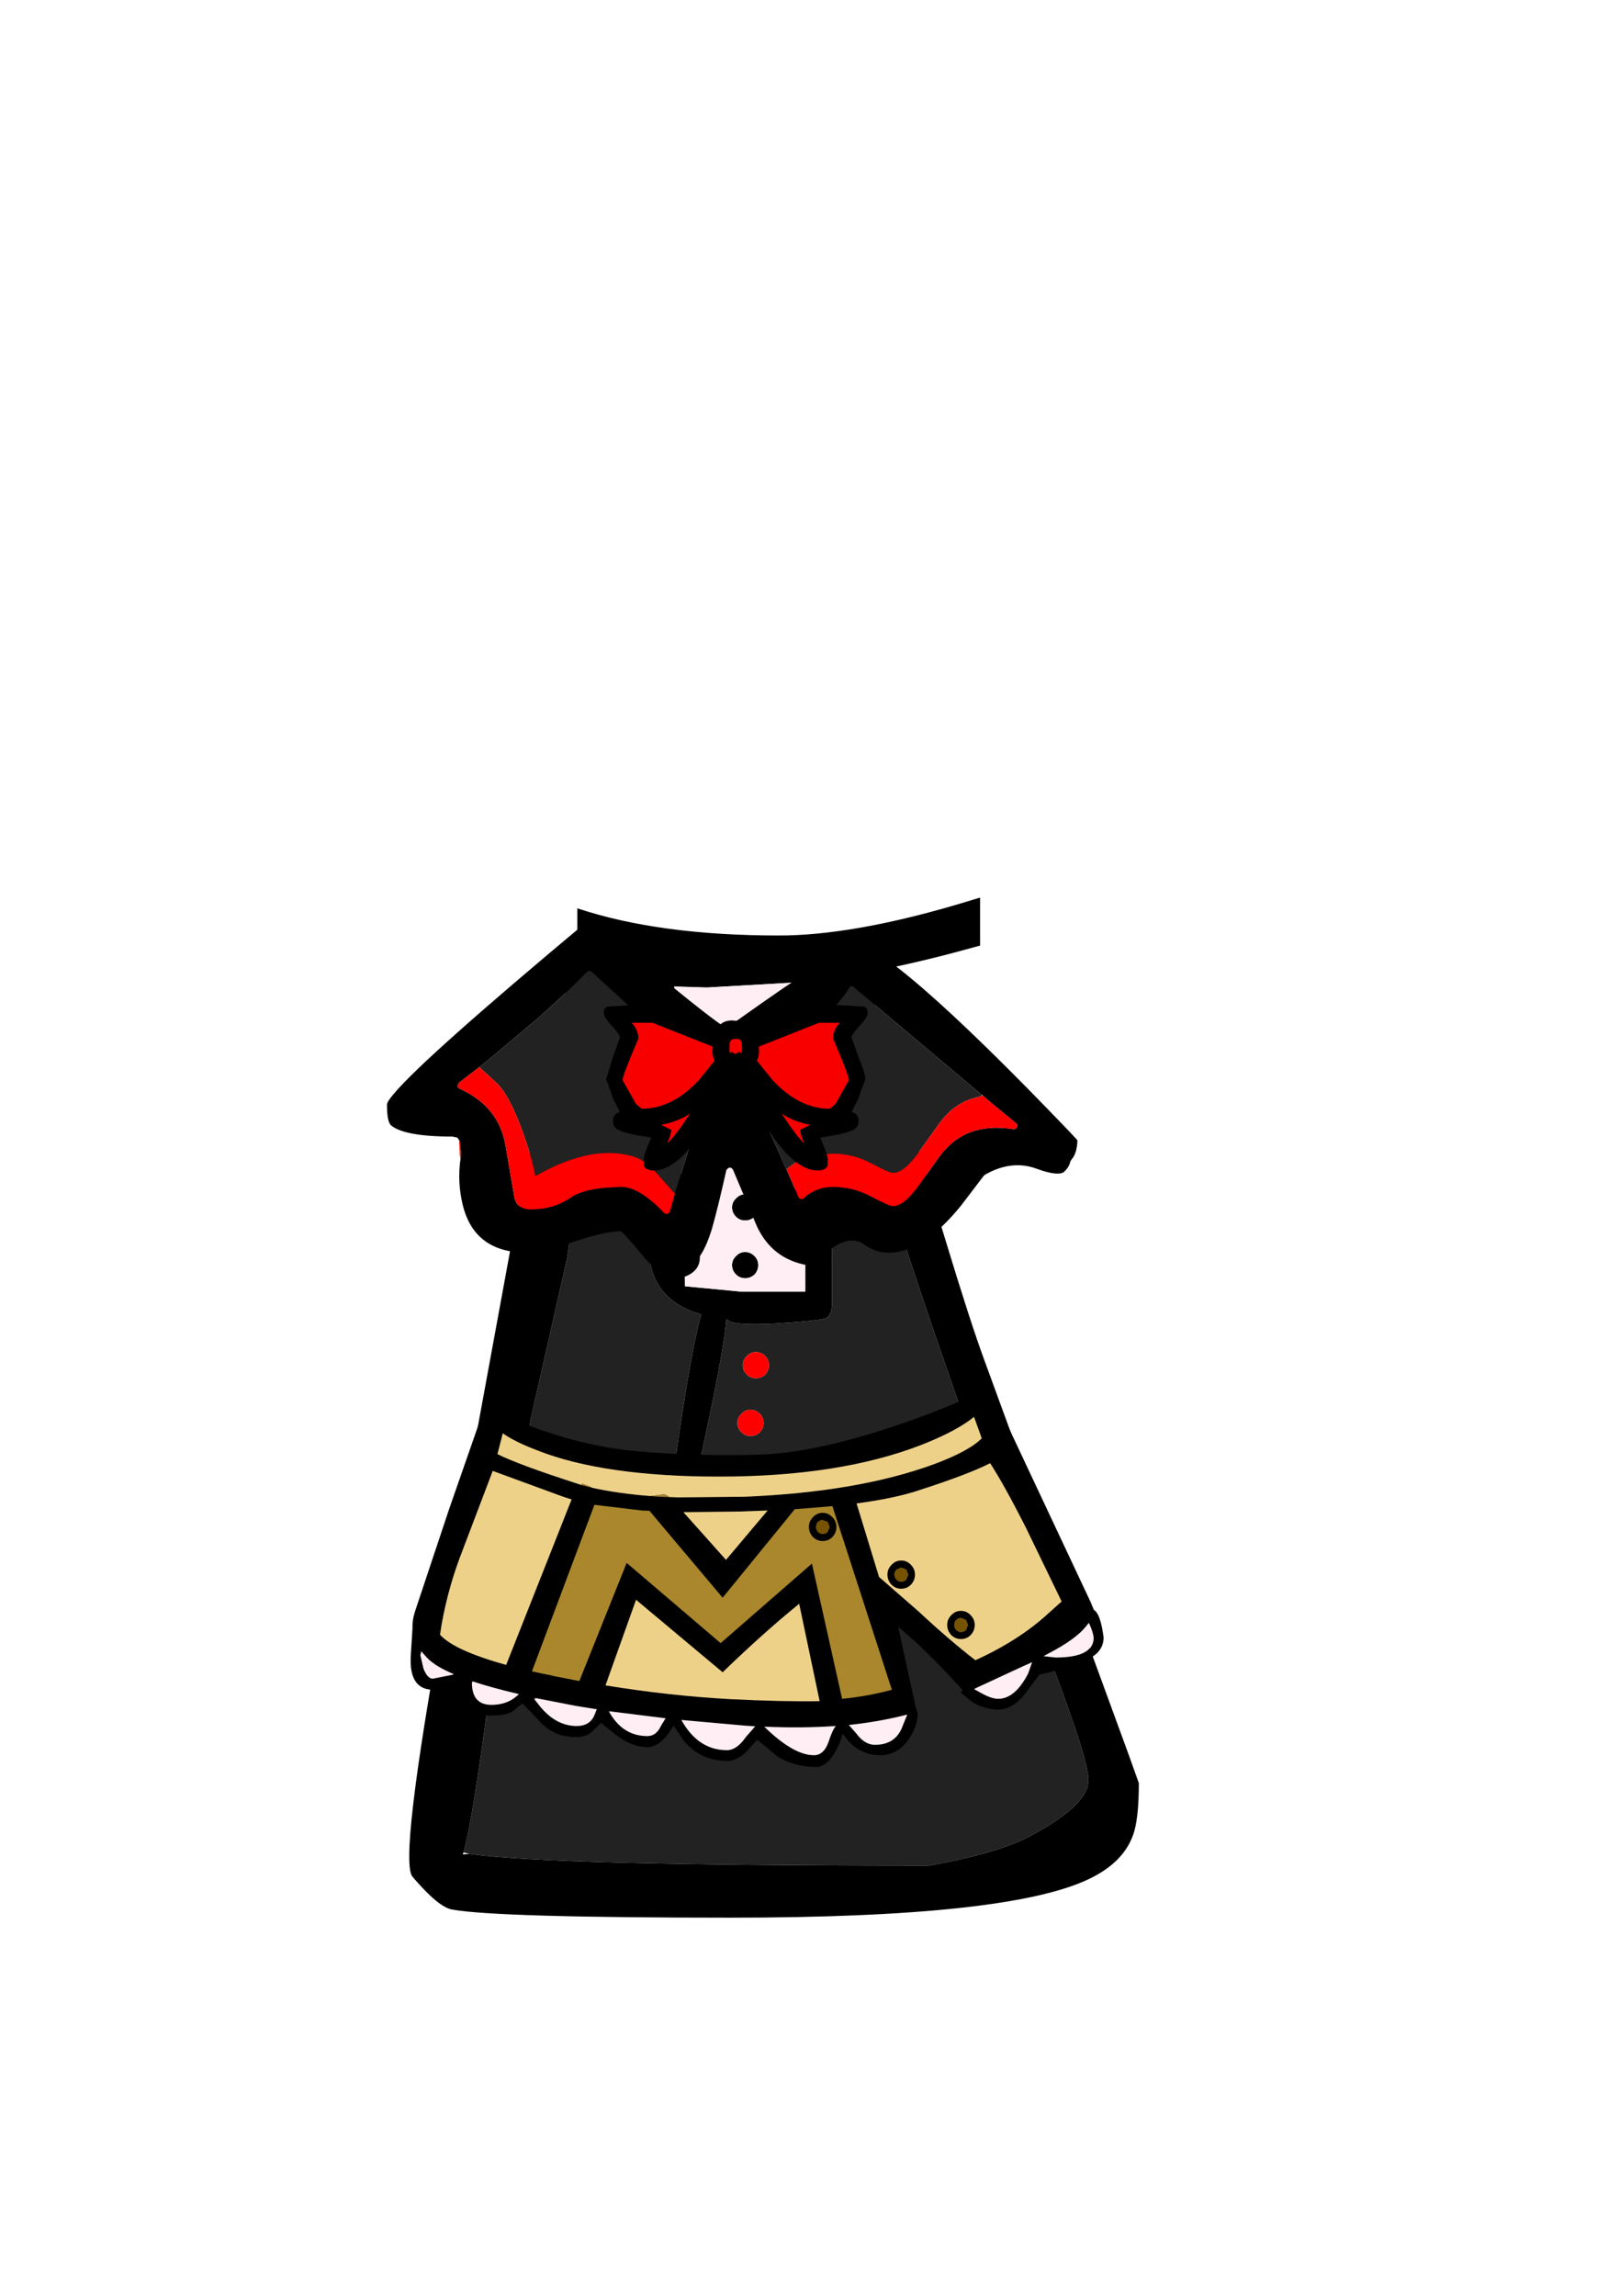 <?xml version="1.0" encoding="UTF-8" standalone="no"?>
<svg xmlns:xlink="http://www.w3.org/1999/xlink" height="342.0px" width="237.9px" xmlns="http://www.w3.org/2000/svg">
  <g transform="matrix(1, 0, 0, 1, 118.05, 273.9)">
    <use height="151.95" transform="matrix(1.0, 0.0, 0.0, 1.0, -60.4, -140.2)" width="112.0" xlink:href="#shape0"/>
  </g>
  <defs>
    <g id="shape0" transform="matrix(1, 0, 0, 1, 60.4, 140.2)">
      <path d="M4.35 -128.0 L5.15 -128.1 Q5.3 -124.05 14.0 -97.0 L16.6 -89.0 Q20.45 -77.05 27.45 -57.3 28.45 -56.25 25.65 -54.8 22.85 -53.35 16.35 -50.85 9.85 -48.35 -10.55 -48.35 L-15.7 -48.45 Q-14.65 -51.9 -12.65 -61.55 -10.15 -73.4 -9.85 -77.4 L-9.7 -77.35 Q-9.1 -76.4 -2.45 -76.75 4.5 -77.2 5.1 -77.6 5.9 -78.2 5.9 -79.8 L5.9 -84.5 Q5.9 -92.1 5.1 -107.35 4.4 -120.4 4.35 -128.0 M-43.65 -31.45 L-42.8 -37.75 -42.8 -37.8 -41.1 -49.0 -37.5 -47.5 Q-27.1 -43.65 -10.85 -43.65 9.25 -43.65 21.25 -47.9 26.95 -49.9 29.3 -52.05 L38.25 -27.1 38.65 -26.05 Q44.1 -11.7 44.1 -8.75 L44.0 -7.9 44.0 -7.85 Q43.1 -4.55 35.6 -0.5 30.75 2.15 20.3 4.0 -36.05 4.0 -48.15 2.25 L-49.0 2.05 Q-47.65 -2.7 -45.25 -20.95 L-44.35 -26.8 -43.7 -31.45 -43.65 -31.45 M-26.25 -128.3 L-22.25 -127.6 -20.7 -102.9 Q-20.55 -100.5 -21.15 -94.35 -21.65 -88.85 -21.25 -86.1 -20.3 -80.05 -13.6 -78.1 -15.5 -71.3 -18.4 -49.4 L-18.1 -48.6 Q-27.05 -49.25 -34.45 -51.4 -37.95 -52.45 -40.4 -53.45 L-39.0 -62.5 -33.55 -86.6 -33.2 -89.0 -31.85 -97.0 -26.25 -128.3 M-4.05 -71.9 Q-4.65 -72.5 -5.45 -72.5 -6.25 -72.5 -6.8 -71.9 -7.4 -71.35 -7.4 -70.55 -7.4 -69.75 -6.8 -69.15 -6.25 -68.6 -5.45 -68.6 -4.65 -68.6 -4.05 -69.15 -3.5 -69.75 -3.5 -70.55 -3.5 -71.35 -4.05 -71.9 M-8.2 -61.95 Q-8.2 -61.15 -7.6 -60.55 -7.05 -60.0 -6.25 -60.0 -5.45 -60.0 -4.85 -60.55 -4.3 -61.15 -4.3 -61.95 -4.3 -62.75 -4.85 -63.3 -5.45 -63.9 -6.25 -63.9 -7.05 -63.9 -7.6 -63.3 -8.2 -62.75 -8.2 -61.95" fill="#222222" fill-rule="evenodd" stroke="none"/>
      <path d="M4.35 -128.0 Q4.4 -120.4 5.1 -107.35 5.9 -92.1 5.9 -84.5 L5.9 -79.8 Q5.9 -78.2 5.1 -77.6 4.5 -77.2 -2.45 -76.75 -9.1 -76.4 -9.7 -77.35 L-9.85 -77.4 Q-10.15 -73.4 -12.65 -61.55 -14.65 -51.9 -15.7 -48.45 L-10.55 -48.35 Q9.85 -48.35 16.35 -50.85 22.85 -53.35 25.65 -54.8 28.45 -56.25 27.45 -57.3 20.45 -77.05 16.6 -89.0 L14.0 -97.0 Q5.3 -124.05 5.15 -128.1 L4.35 -128.0 M27.95 -140.2 L27.95 -133.05 23.9 -131.95 Q17.25 -130.2 10.85 -129.0 L16.65 -109.8 21.05 -94.8 21.05 -94.9 22.85 -89.0 Q26.55 -76.8 28.6 -71.25 L49.95 -12.9 51.6 -8.3 Q51.6 -2.8 50.7 -0.45 49.2 3.6 44.15 6.0 32.15 11.75 -9.15 11.75 -43.85 11.75 -50.65 10.55 -52.7 10.25 -56.6 5.65 -58.65 3.3 -52.05 -33.15 L-41.8 -89.0 -40.2 -97.0 Q-34.85 -123.55 -32.05 -131.9 L-32.05 -138.6 Q-19.9 -134.55 -2.0 -134.55 8.75 -134.55 24.3 -139.1 L27.95 -140.2 M1.9 -87.4 Q1.2 -89.2 0.4 -93.3 L0.4 -127.55 -12.75 -126.8 -17.6 -126.95 -16.0 -82.3 -7.6 -81.5 1.9 -81.5 1.9 -87.4 M-48.15 2.25 Q-36.05 4.0 20.3 4.0 30.75 2.15 35.6 -0.5 43.1 -4.55 44.0 -7.85 L44.0 -7.9 44.1 -8.75 Q44.1 -11.7 38.65 -26.05 L38.25 -27.1 29.3 -52.05 Q26.95 -49.9 21.25 -47.9 9.25 -43.65 -10.85 -43.65 -27.1 -43.65 -37.5 -47.5 L-41.1 -49.0 -42.8 -37.8 -42.8 -37.75 -43.65 -31.45 -43.7 -31.5 -43.7 -31.45 -44.35 -26.8 -45.25 -20.95 Q-47.65 -2.7 -49.0 2.05 L-49.1 2.3 -48.15 2.25 M-26.25 -128.3 L-31.85 -97.0 -33.2 -89.0 -33.55 -86.6 -39.0 -62.5 -40.4 -53.45 Q-37.95 -52.45 -34.45 -51.4 -27.05 -49.25 -18.1 -48.6 L-18.4 -49.4 Q-15.5 -71.3 -13.6 -78.1 -20.3 -80.05 -21.25 -86.1 -21.65 -88.85 -21.15 -94.35 -20.55 -100.5 -20.7 -102.9 L-22.25 -127.6 -26.25 -128.3 M-7.05 -87.4 Q-6.25 -87.4 -5.65 -86.8 -5.1 -86.25 -5.1 -85.45 -5.1 -84.65 -5.65 -84.05 -6.25 -83.5 -7.05 -83.5 -7.85 -83.5 -8.4 -84.05 -9.0 -84.65 -9.0 -85.45 -9.0 -86.25 -8.4 -86.8 -7.85 -87.4 -7.05 -87.4 M-9.0 -94.05 Q-9.0 -94.85 -8.4 -95.4 -7.85 -96.0 -7.05 -96.0 -6.25 -96.0 -5.65 -95.4 -5.1 -94.85 -5.1 -94.05 -5.1 -93.25 -5.65 -92.65 -6.25 -92.1 -7.05 -92.1 -7.85 -92.1 -8.4 -92.65 -9.0 -93.25 -9.0 -94.05" fill="#000000" fill-rule="evenodd" stroke="none"/>
      <path d="M1.9 -87.4 L1.9 -81.5 -7.6 -81.5 -16.0 -82.3 -17.6 -126.95 -12.75 -126.8 0.4 -127.55 0.4 -93.3 Q1.2 -89.2 1.9 -87.4 M-9.0 -94.05 Q-9.0 -93.25 -8.4 -92.65 -7.85 -92.1 -7.05 -92.1 -6.25 -92.1 -5.65 -92.65 -5.1 -93.25 -5.1 -94.05 -5.1 -94.85 -5.65 -95.4 -6.25 -96.0 -7.05 -96.0 -7.85 -96.0 -8.4 -95.4 -9.0 -94.85 -9.0 -94.05 M-7.05 -87.4 Q-7.85 -87.4 -8.4 -86.8 -9.0 -86.25 -9.0 -85.45 -9.0 -84.65 -8.4 -84.05 -7.85 -83.5 -7.05 -83.5 -6.25 -83.5 -5.65 -84.05 -5.1 -84.65 -5.1 -85.45 -5.1 -86.25 -5.65 -86.8 -6.25 -87.4 -7.05 -87.4" fill="#ffeef3" fill-rule="evenodd" stroke="none"/>
      <path d="M-8.2 -61.95 Q-8.2 -62.75 -7.6 -63.3 -7.05 -63.9 -6.25 -63.9 -5.45 -63.9 -4.85 -63.3 -4.3 -62.75 -4.3 -61.95 -4.3 -61.15 -4.85 -60.55 -5.45 -60.0 -6.25 -60.0 -7.05 -60.0 -7.6 -60.55 -8.2 -61.15 -8.2 -61.95 M-4.05 -71.9 Q-3.5 -71.35 -3.5 -70.55 -3.5 -69.75 -4.05 -69.15 -4.65 -68.6 -5.45 -68.6 -6.25 -68.6 -6.8 -69.15 -7.4 -69.75 -7.4 -70.55 -7.4 -71.35 -6.8 -71.9 -6.25 -72.5 -5.45 -72.5 -4.65 -72.5 -4.05 -71.9" fill="#ff0000" fill-rule="evenodd" stroke="none"/>
      <path d="M-49.0 2.05 L-48.15 2.25 -49.1 2.3 -49.0 2.05" fill="#ffeef2" fill-rule="evenodd" stroke="none"/>
      <path d="M28.15 -110.85 L9.5 -126.55 9.15 -126.85 8.9 -127.0 8.6 -126.95 8.4 -126.7 Q7.2 -124.4 1.45 -119.3 -1.85 -116.45 -4.4 -114.85 L-5.15 -114.4 Q-5.9 -113.95 -6.6 -113.6 L-6.85 -113.35 -6.8 -112.95 -6.75 -112.8 -6.75 -112.75 -0.9 -99.75 0.75 -95.95 0.7 -95.95 0.9 -95.55 1.1 -95.35 1.4 -95.25 1.65 -95.4 Q3.5 -97.1 6.05 -97.1 9.0 -97.1 11.65 -95.7 14.5 -94.2 14.95 -94.25 16.4 -94.2 18.3 -96.65 L18.3 -96.6 21.8 -101.5 Q25.65 -106.9 32.95 -105.7 L33.25 -105.75 33.45 -106.0 33.5 -106.3 33.35 -106.55 29.75 -109.5 29.05 -110.1 28.35 -110.7 28.15 -110.85 M-49.65 -104.05 L-49.85 -104.35 -49.95 -104.45 -50.65 -104.6 Q-58.05 -104.6 -59.95 -106.4 L-59.9 -106.4 Q-60.4 -107.0 -60.4 -109.35 -60.4 -109.8 -59.4 -110.95 -55.0 -116.25 -30.75 -136.5 -28.8 -136.45 -28.2 -135.05 L-28.0 -134.8 Q-25.5 -133.15 -19.65 -128.35 -10.35 -120.75 -9.85 -120.85 L-9.55 -120.95 Q2.45 -129.55 5.15 -130.8 L5.35 -130.95 5.45 -131.15 Q5.8 -133.8 8.4 -133.8 14.1 -133.7 41.25 -105.35 L42.45 -104.05 Q42.4 -102.1 41.55 -101.15 L41.4 -100.9 Q41.2 -100.0 40.45 -99.35 L40.5 -99.35 Q39.55 -98.65 36.4 -99.8 32.65 -101.2 28.65 -98.9 L28.45 -98.7 25.1 -94.3 Q19.45 -87.35 14.45 -87.3 12.35 -87.3 10.8 -88.45 8.8 -89.95 6.0 -88.05 L2.75 -85.55 2.5 -85.35 2.35 -85.4 2.15 -85.45 Q-3.1 -86.4 -5.35 -91.35 L-8.85 -99.65 -9.05 -99.9 -9.35 -100.0 -9.65 -99.85 -9.85 -99.6 Q-11.1 -94.0 -12.0 -90.85 -12.8 -88.25 -13.75 -86.85 L-13.8 -86.65 -13.8 -86.45 Q-13.85 -84.95 -15.25 -84.1 -16.3 -83.5 -17.3 -83.5 -19.55 -83.55 -22.25 -86.8 -25.4 -90.6 -25.65 -90.5 -27.95 -90.5 -32.8 -88.85 -37.4 -87.3 -39.5 -87.3 -47.35 -87.3 -49.1 -94.35 -49.95 -97.75 -49.45 -101.3 L-49.35 -101.9 -49.35 -102.0 -49.55 -103.85 -49.65 -104.05 M9.55 -49.95 L12.9 -39.0 18.75 -33.9 Q23.3 -29.65 27.25 -26.6 33.75 -29.55 38.15 -33.6 L40.1 -35.35 34.7 -46.5 Q31.55 -52.7 29.45 -55.95 26.25 -54.3 18.5 -51.8 15.1 -50.7 9.55 -49.95 M-18.35 -50.9 L-17.05 -50.85 -7.1 -50.95 Q9.7 -51.65 20.95 -55.75 26.25 -57.7 28.2 -59.65 L27.05 -62.85 Q24.5 -60.75 19.15 -58.65 7.0 -53.95 -10.9 -53.95 -28.1 -53.95 -38.0 -57.85 -41.4 -59.15 -43.15 -60.4 L-43.95 -57.3 Q-40.85 -55.75 -32.35 -53.0 L-31.45 -52.7 -29.9 -52.3 Q-26.15 -51.45 -21.15 -51.05 L-19.75 -50.95 -18.35 -50.9 M29.95 -66.05 L44.4 -35.3 44.9 -34.1 Q45.9 -33.5 46.35 -30.0 46.35 -28.1 44.5 -27.0 42.5 -25.75 36.8 -24.45 L34.8 -21.8 Q32.85 -19.25 30.7 -19.25 28.65 -19.25 26.75 -20.4 L25.1 -21.75 25.35 -22.15 Q19.4 -28.7 15.75 -31.55 L18.35 -19.65 18.65 -18.7 Q18.65 -16.75 17.3 -14.8 15.65 -12.45 13.05 -12.45 10.3 -12.45 8.35 -14.55 L7.45 -15.65 Q7.25 -14.55 6.45 -13.1 5.15 -10.7 3.5 -10.7 0.3 -10.7 -2.2 -12.25 L-5.25 -14.75 -6.85 -13.0 Q-8.3 -11.6 -9.65 -11.6 -13.65 -11.6 -16.15 -14.55 L-17.7 -16.85 -18.65 -15.45 Q-20.1 -13.65 -21.6 -13.65 -23.95 -13.65 -26.25 -15.45 L-28.5 -17.25 -29.65 -16.2 Q-30.45 -15.15 -32.3 -15.15 -35.65 -15.15 -37.75 -17.6 L-40.15 -20.1 Q-40.45 -20.1 -41.4 -19.2 -42.35 -18.35 -45.0 -18.35 -49.1 -18.35 -49.2 -23.2 L-49.2 -23.35 -49.65 -23.1 Q-51.5 -22.2 -53.5 -22.2 -57.2 -22.2 -56.85 -27.4 L-56.6 -31.4 Q-56.65 -32.6 -56.2 -33.95 L-51.15 -49.1 -45.8 -64.45 Q-44.4 -63.7 -42.1 -62.7 -32.25 -58.5 -22.9 -57.7 -13.5 -56.9 -4.2 -57.25 5.1 -57.7 19.25 -62.9 27.6 -66.0 29.2 -67.55 L29.95 -66.05 M34.35 -25.7 L27.45 -22.5 27.05 -22.3 27.95 -21.8 Q29.6 -20.85 30.65 -20.85 33.15 -20.85 35.1 -24.6 L35.7 -26.3 34.35 -25.7 M39.2 -27.0 Q44.7 -27.0 44.85 -29.8 44.85 -30.65 44.15 -32.15 42.75 -30.15 39.15 -28.15 L37.4 -27.2 39.2 -27.0 M4.8 -49.45 L1.15 -49.15 0.35 -49.1 -10.4 -35.9 -21.3 -48.85 -22.45 -48.9 -29.5 -49.75 -38.8 -24.95 -37.45 -24.65 -36.7 -24.5 -35.95 -24.35 -35.85 -24.3 -31.75 -23.5 -24.7 -41.1 -10.7 -29.15 2.9 -41.0 7.4 -20.85 Q11.35 -21.25 14.8 -22.2 L5.95 -49.55 4.8 -49.45 M17.1 -18.5 Q13.05 -17.45 8.4 -16.95 L9.5 -15.7 Q10.75 -14.0 12.3 -14.0 15.45 -14.0 16.45 -16.9 L17.1 -18.5 M5.4 -14.5 Q5.95 -16.2 6.45 -16.8 1.45 -16.45 -4.2 -16.7 0.15 -12.45 3.2 -12.45 4.7 -12.45 5.4 -14.5 M4.05 -20.5 L1.0 -35.0 Q-4.3 -30.7 -10.4 -24.8 L-23.3 -35.6 -27.85 -22.85 Q-18.35 -21.3 -9.25 -20.8 -1.05 -20.4 4.05 -20.5 M-12.65 -111.55 L-12.45 -112.1 -12.1 -112.95 -12.1 -113.0 -12.05 -113.05 -12.0 -113.2 -12.0 -113.3 -12.0 -113.6 -12.2 -113.85 -13.3 -114.6 -13.8 -115.0 -14.0 -115.15 -20.75 -120.75 -21.1 -121.1 -22.2 -122.05 -22.7 -122.5 -29.9 -129.15 -30.25 -129.3 -30.6 -129.15 Q-33.1 -126.5 -37.95 -122.2 L-45.45 -115.9 -46.0 -115.45 -46.65 -114.95 -49.7 -112.6 -49.85 -112.3 -49.85 -111.95 -49.6 -111.75 Q-43.75 -109.1 -42.75 -103.3 L-41.45 -95.7 Q-41.15 -93.75 -38.95 -93.75 -35.6 -93.75 -33.05 -95.5 -31.0 -96.9 -26.6 -97.05 L-25.65 -97.1 -25.4 -97.1 Q-22.75 -97.05 -19.1 -93.2 L-18.8 -93.05 -18.45 -93.15 -18.25 -93.45 -17.55 -95.95 -17.5 -96.15 -17.4 -96.55 -12.75 -111.3 -12.75 -111.25 -12.65 -111.5 -12.65 -111.55 M-34.15 -50.95 L-44.65 -54.8 -49.55 -41.9 Q-51.65 -36.25 -52.5 -30.4 -50.4 -28.05 -42.65 -25.9 L-32.9 -50.55 -34.15 -50.95 M-50.5 -24.55 Q-53.1 -25.65 -54.3 -26.8 L-55.3 -27.9 -55.4 -27.3 -54.95 -25.35 Q-54.35 -23.85 -53.55 -23.85 L-50.55 -24.45 -50.4 -24.5 -50.5 -24.55 M-47.75 -23.25 Q-47.75 -19.95 -44.85 -19.95 -42.6 -19.95 -41.15 -21.2 L-40.75 -21.55 Q-44.8 -22.5 -47.65 -23.45 L-47.7 -23.45 -47.75 -23.25 M-7.85 -48.75 L-16.25 -48.65 -9.9 -41.55 -3.7 -48.9 -7.85 -48.75 M-38.45 -20.8 L-37.55 -19.65 Q-35.15 -16.8 -32.15 -16.8 -30.1 -16.8 -29.45 -18.55 L-29.15 -19.3 -29.85 -19.4 -32.3 -19.8 -38.2 -20.95 -38.6 -21.05 -38.45 -20.8 M-21.6 -15.3 Q-20.3 -15.3 -19.6 -16.8 L-18.9 -17.95 -27.35 -19.0 Q-25.35 -15.3 -21.6 -15.3 M-6.95 -15.15 L-5.55 -16.75 -7.05 -16.85 -16.55 -17.7 Q-14.05 -13.2 -9.75 -13.2 -8.3 -13.2 -6.95 -15.15" fill="#000000" fill-rule="evenodd" stroke="none"/>
      <path d="M-6.85 -113.35 L-6.6 -113.6 Q-5.9 -113.95 -5.15 -114.4 L-4.4 -114.85 Q-1.85 -116.45 1.45 -119.3 7.2 -124.4 8.4 -126.7 L8.6 -126.95 8.9 -127.0 9.15 -126.85 9.5 -126.55 28.15 -110.85 28.2 -110.65 26.45 -110.15 Q23.7 -109.15 21.8 -106.45 L18.3 -101.55 18.3 -101.6 Q16.4 -99.15 14.95 -99.2 14.5 -99.15 11.65 -100.65 9.0 -102.05 6.05 -102.05 4.55 -102.05 0.7 -100.9 L-0.9 -99.75 -6.75 -112.75 -6.85 -113.35 M-46.65 -114.95 L-46.0 -115.45 -45.45 -115.9 -37.95 -122.2 Q-33.1 -126.5 -30.6 -129.15 L-30.25 -129.3 -29.9 -129.15 -22.7 -122.5 -22.2 -122.05 -21.1 -121.1 -20.75 -120.75 -14.0 -115.15 -13.8 -115.0 -13.3 -114.6 -12.2 -113.85 -12.0 -113.6 -12.0 -113.3 -12.0 -113.2 -12.05 -113.05 -12.1 -113.0 -12.1 -112.95 -12.45 -112.1 -12.65 -111.55 -12.75 -111.3 -17.4 -96.55 -17.65 -96.25 -20.1 -99.0 Q-21.65 -100.75 -23.15 -101.45 -29.65 -103.7 -38.3 -98.7 -38.75 -101.25 -40.15 -105.2 -42.2 -110.85 -44.1 -112.6 L-46.65 -114.95" fill="#222222" fill-rule="evenodd" stroke="none"/>
      <path d="M-0.9 -99.75 L0.7 -100.9 Q4.55 -102.05 6.05 -102.05 9.0 -102.05 11.65 -100.65 14.5 -99.15 14.95 -99.2 16.4 -99.15 18.3 -101.6 L18.3 -101.55 21.8 -106.45 Q23.7 -109.15 26.45 -110.15 L28.2 -110.65 28.35 -110.7 29.05 -110.1 29.75 -109.5 33.35 -106.55 33.5 -106.3 33.45 -106.0 33.25 -105.75 32.95 -105.7 Q25.65 -106.9 21.8 -101.5 L18.3 -96.6 18.3 -96.65 Q16.4 -94.2 14.95 -94.25 14.5 -94.2 11.65 -95.7 9.0 -97.1 6.05 -97.1 3.5 -97.1 1.65 -95.4 L1.4 -95.25 1.1 -95.35 0.9 -95.55 0.7 -95.95 0.75 -95.95 -0.9 -99.75 M-49.45 -101.3 L-49.55 -101.75 -49.65 -104.05 -49.55 -103.85 -49.35 -102.0 -49.35 -101.9 -49.45 -101.3 M-46.65 -114.95 L-44.1 -112.6 Q-42.2 -110.85 -40.15 -105.2 -38.75 -101.25 -38.3 -98.7 -29.65 -103.7 -23.15 -101.45 -21.65 -100.75 -20.1 -99.0 L-17.65 -96.25 -17.5 -96.15 -17.55 -95.95 -18.25 -93.45 -18.45 -93.15 -18.8 -93.05 -19.1 -93.2 Q-22.75 -97.05 -25.4 -97.1 L-25.65 -97.1 -26.6 -97.05 Q-31.0 -96.9 -33.05 -95.5 -35.6 -93.75 -38.95 -93.75 -41.15 -93.75 -41.45 -95.7 L-42.75 -103.3 Q-43.75 -109.1 -49.6 -111.75 L-49.85 -111.95 -49.85 -112.3 -49.7 -112.6 -46.65 -114.95" fill="#ff0000" fill-rule="evenodd" stroke="none"/>
      <path d="M-31.45 -52.7 L-32.35 -53.0 Q-40.85 -55.75 -43.95 -57.3 L-43.15 -60.4 Q-41.4 -59.15 -38.0 -57.85 -28.1 -53.95 -10.9 -53.95 7.0 -53.95 19.15 -58.65 24.5 -60.75 27.05 -62.85 L28.2 -59.65 Q26.25 -57.7 20.95 -55.75 9.7 -51.65 -7.1 -50.95 L-17.05 -50.85 -18.35 -50.9 Q-18.85 -51.3 -19.2 -51.3 L-21.15 -51.05 Q-26.15 -51.45 -29.9 -52.3 L-30.0 -52.4 -31.3 -52.9 -31.45 -52.7 M9.55 -49.95 Q15.1 -50.7 18.5 -51.8 26.25 -54.3 29.45 -55.95 31.55 -52.7 34.7 -46.5 L40.1 -35.35 38.15 -33.6 Q33.75 -29.55 27.25 -26.6 23.3 -29.65 18.75 -33.9 L12.9 -39.0 9.55 -49.95 M4.05 -20.5 Q-1.05 -20.4 -9.25 -20.8 -18.35 -21.3 -27.85 -22.85 L-23.3 -35.6 -10.4 -24.8 Q-4.3 -30.7 1.0 -35.0 L4.05 -20.5 M-34.15 -50.95 L-32.9 -50.55 -42.65 -25.9 Q-50.4 -28.05 -52.5 -30.4 -51.65 -36.25 -49.55 -41.9 L-44.65 -54.8 -34.15 -50.95 M-7.85 -48.75 L-3.7 -48.9 -9.9 -41.55 -16.25 -48.65 -7.85 -48.75" fill="#eed189" fill-rule="evenodd" stroke="none"/>
      <path d="M39.2 -27.0 L37.4 -27.2 39.15 -28.15 Q42.75 -30.15 44.15 -32.15 44.85 -30.65 44.85 -29.8 44.7 -27.0 39.2 -27.0 M34.35 -25.7 L35.7 -26.3 35.1 -24.6 Q33.15 -20.85 30.65 -20.85 29.6 -20.85 27.95 -21.8 L27.05 -22.3 27.45 -22.5 34.35 -25.7 M5.4 -14.5 Q4.7 -12.45 3.2 -12.45 0.15 -12.45 -4.2 -16.7 1.45 -16.45 6.45 -16.8 5.95 -16.2 5.4 -14.5 M17.1 -18.5 L16.45 -16.9 Q15.45 -14.0 12.3 -14.0 10.75 -14.0 9.5 -15.7 L8.4 -16.95 Q13.05 -17.45 17.1 -18.5 M-50.55 -24.45 L-53.55 -23.85 Q-54.35 -23.85 -54.95 -25.35 L-55.4 -27.3 -55.3 -27.9 -54.3 -26.8 Q-53.1 -25.65 -50.5 -24.55 L-50.55 -24.45 M-47.65 -23.45 Q-44.8 -22.5 -40.75 -21.55 L-41.15 -21.2 Q-42.6 -19.95 -44.85 -19.95 -47.75 -19.95 -47.75 -23.25 L-47.65 -23.45 M-38.2 -20.95 L-32.3 -19.8 -29.85 -19.4 -29.15 -19.3 -29.45 -18.55 Q-30.1 -16.8 -32.15 -16.8 -35.15 -16.8 -37.55 -19.65 L-38.45 -20.8 -38.2 -20.95 M-6.95 -15.15 Q-8.3 -13.2 -9.75 -13.2 -14.05 -13.2 -16.55 -17.7 L-7.05 -16.85 -5.55 -16.75 -6.95 -15.15 M-21.6 -15.3 Q-25.35 -15.3 -27.35 -19.0 L-18.9 -17.95 -19.6 -16.8 Q-20.3 -15.3 -21.6 -15.3" fill="#ffeef3" fill-rule="evenodd" stroke="none"/>
      <path d="M4.8 -49.45 L5.95 -49.55 14.8 -22.2 Q11.35 -21.25 7.4 -20.85 L2.9 -41.0 -10.7 -29.15 -24.7 -41.1 -31.75 -23.5 -35.85 -24.3 -35.95 -24.35 -36.7 -24.5 -37.45 -24.65 -38.8 -24.95 -29.5 -49.75 -22.45 -48.9 -21.3 -48.85 -10.4 -35.9 0.35 -49.1 1.15 -49.15 4.8 -49.45" fill="#aa872c" fill-rule="evenodd" stroke="none"/>
      <path d="M-6.85 -113.35 L-6.75 -112.75 -6.75 -112.8 -6.8 -112.95 -6.85 -113.35 M-17.65 -96.25 L-17.4 -96.55 -17.5 -96.15 -17.65 -96.25 M-12.75 -111.3 L-12.65 -111.55 -12.65 -111.5 -12.75 -111.25 -12.75 -111.3" fill="#333333" fill-rule="evenodd" stroke="none"/>
      <path d="M-31.45 -52.7 L-31.3 -52.9 -30.0 -52.4 -29.9 -52.3 -31.45 -52.7 M-21.15 -51.05 L-19.2 -51.3 Q-18.85 -51.3 -18.35 -50.9 L-19.75 -50.95 -21.15 -51.05" fill="#a58130" fill-rule="evenodd" stroke="none"/>
      <path d="M-3.55 -122.05 Q0.7 -124.2 6.8 -124.2 L10.7 -123.95 Q11.2 -123.75 11.2 -123.0 11.2 -122.35 10.0 -121.1 8.8 -119.8 8.8 -119.35 L9.8 -116.55 Q10.85 -114.0 10.85 -113.15 L9.75 -110.1 8.8 -108.25 Q9.85 -108.0 9.85 -106.9 9.85 -105.95 8.95 -105.55 7.9 -105.0 4.15 -104.45 L4.25 -104.15 Q5.25 -101.9 5.25 -101.2 L5.25 -100.3 Q5.0 -99.55 3.7 -99.55 -1.45 -99.55 -8.25 -114.15 L-8.35 -114.15 -8.65 -114.15 Q-15.45 -99.55 -20.6 -99.55 -21.9 -99.55 -22.15 -100.3 L-22.15 -101.2 Q-22.15 -101.9 -21.15 -104.15 L-21.05 -104.45 Q-24.8 -105.0 -25.85 -105.55 -26.75 -105.95 -26.75 -106.9 -26.75 -108.0 -25.7 -108.25 L-26.65 -110.1 -27.75 -113.15 -26.7 -116.55 -25.7 -119.35 Q-25.7 -119.8 -26.9 -121.1 -28.1 -122.35 -28.1 -123.0 -28.1 -123.75 -27.6 -123.95 L-23.7 -124.2 Q-17.6 -124.2 -13.35 -122.05 L-11.2 -120.75 Q-10.5 -121.9 -9.0 -121.9 L-8.45 -121.85 -7.9 -121.9 Q-6.4 -121.9 -5.7 -120.75 L-3.55 -122.05 M-13.95 -113.0 L-11.6 -115.9 Q-12.0 -116.75 -11.9 -117.6 L-11.9 -118.0 -20.85 -121.55 -23.95 -121.55 Q-22.95 -120.5 -22.95 -119.2 -25.3 -113.7 -25.3 -113.0 L-23.3 -109.45 -22.45 -108.75 Q-17.9 -108.75 -13.95 -113.0 M-5.0 -117.6 Q-4.9 -116.75 -5.3 -115.9 L-2.95 -113.0 Q1.0 -108.75 5.55 -108.75 L6.4 -109.45 8.4 -113.0 Q8.4 -113.7 6.05 -119.2 6.05 -120.5 7.05 -121.55 L3.95 -121.55 -5.0 -118.0 -5.0 -117.6 M-8.6 -119.15 L-8.9 -119.1 -9.1 -119.0 -9.1 -119.05 -9.35 -118.6 -9.4 -117.65 -9.35 -117.2 -9.1 -116.95 -9.1 -117.3 Q-8.85 -117.0 -8.45 -116.9 L-7.8 -117.3 -7.8 -116.95 -7.55 -117.2 -7.5 -117.65 -7.55 -118.6 -7.8 -119.05 -7.8 -119.0 -8.0 -119.1 -8.25 -119.15 -8.45 -119.15 -8.6 -119.15 M1.75 -103.6 Q1.15 -104.95 1.15 -105.6 L2.65 -106.35 Q0.35 -106.75 -1.6 -108.0 0.75 -104.45 1.75 -103.6 M-18.05 -105.6 Q-18.05 -104.95 -18.65 -103.6 -17.65 -104.45 -15.25 -108.0 -17.25 -106.75 -19.55 -106.35 L-18.05 -105.6" fill="#000000" fill-rule="evenodd" stroke="none"/>
      <path d="M-13.95 -113.0 Q-17.9 -108.75 -22.45 -108.75 L-23.3 -109.45 -25.3 -113.0 Q-25.3 -113.7 -22.95 -119.2 -22.95 -120.5 -23.95 -121.55 L-20.85 -121.55 -11.9 -118.0 -11.9 -117.6 Q-12.0 -116.75 -11.6 -115.9 L-13.95 -113.0 M-5.0 -117.6 L-5.0 -118.0 3.95 -121.55 7.05 -121.55 Q6.05 -120.5 6.05 -119.2 8.4 -113.7 8.4 -113.0 L6.4 -109.45 5.55 -108.75 Q1.0 -108.75 -2.95 -113.0 L-5.3 -115.9 Q-4.9 -116.75 -5.0 -117.6 M-8.6 -119.15 L-8.45 -119.15 -8.25 -119.15 -8.0 -119.1 -7.8 -119.0 -7.8 -119.05 -7.55 -118.6 -7.5 -117.65 -7.55 -117.2 -7.8 -116.95 -7.8 -117.3 -8.45 -116.9 Q-8.85 -117.0 -9.1 -117.3 L-9.1 -116.95 -9.35 -117.2 -9.4 -117.65 -9.35 -118.6 -9.1 -119.05 -9.1 -119.0 -8.9 -119.1 -8.6 -119.15 M1.75 -103.6 Q0.75 -104.45 -1.6 -108.0 0.35 -106.75 2.65 -106.35 L1.15 -105.6 Q1.15 -104.95 1.75 -103.6 M-18.05 -105.6 L-19.55 -106.35 Q-17.25 -106.75 -15.25 -108.0 -17.65 -104.45 -18.65 -103.6 -18.05 -104.95 -18.05 -105.6" fill="#f90000" fill-rule="evenodd" stroke="none"/>
      <path d="M5.55 -46.45 L5.25 -45.7 Q4.95 -45.4 4.5 -45.4 4.1 -45.4 3.8 -45.7 3.5 -46.05 3.5 -46.45 3.5 -46.9 3.8 -47.2 4.1 -47.5 4.5 -47.5 L5.25 -47.2 5.55 -46.45" fill="#765301" fill-rule="evenodd" stroke="none"/>
      <path d="M5.95 -47.9 Q6.55 -47.3 6.55 -46.45 6.55 -45.6 5.95 -44.95 5.35 -44.35 4.5 -44.35 3.65 -44.35 3.05 -44.95 2.45 -45.6 2.45 -46.45 2.45 -47.3 3.05 -47.9 3.65 -48.55 4.5 -48.55 5.35 -48.55 5.95 -47.9 M5.55 -46.45 L5.25 -47.2 4.5 -47.5 Q4.1 -47.5 3.8 -47.2 3.5 -46.9 3.5 -46.45 3.5 -46.05 3.8 -45.7 4.1 -45.4 4.5 -45.4 4.95 -45.4 5.25 -45.7 L5.55 -46.45" fill="#000000" fill-rule="evenodd" stroke="none"/>
      <path d="M17.25 -39.35 L16.95 -38.6 Q16.65 -38.3 16.2 -38.3 15.8 -38.3 15.5 -38.6 15.2 -38.95 15.2 -39.35 15.2 -39.8 15.5 -40.1 L16.2 -40.4 16.95 -40.1 17.25 -39.35" fill="#765301" fill-rule="evenodd" stroke="none"/>
      <path d="M17.25 -39.35 L16.95 -40.1 16.2 -40.4 15.5 -40.1 Q15.2 -39.8 15.2 -39.35 15.2 -38.95 15.5 -38.6 15.8 -38.3 16.2 -38.3 16.65 -38.3 16.95 -38.6 L17.25 -39.35 M17.65 -40.8 Q18.25 -40.2 18.25 -39.35 18.25 -38.5 17.65 -37.85 17.05 -37.25 16.2 -37.25 15.35 -37.25 14.75 -37.85 14.15 -38.5 14.15 -39.35 14.15 -40.2 14.75 -40.8 15.35 -41.45 16.2 -41.45 17.05 -41.45 17.65 -40.8" fill="#000000" fill-rule="evenodd" stroke="none"/>
      <path d="M25.85 -32.6 L26.15 -31.85 25.85 -31.1 Q25.55 -30.8 25.1 -30.8 24.7 -30.8 24.4 -31.1 24.1 -31.45 24.1 -31.85 24.1 -32.3 24.4 -32.6 24.7 -32.9 25.1 -32.9 L25.85 -32.6" fill="#765301" fill-rule="evenodd" stroke="none"/>
      <path d="M26.55 -33.3 Q27.15 -32.7 27.15 -31.85 27.15 -31.0 26.55 -30.35 25.95 -29.75 25.1 -29.75 24.25 -29.75 23.65 -30.35 23.05 -31.0 23.05 -31.85 23.05 -32.7 23.65 -33.3 24.25 -33.95 25.1 -33.95 25.95 -33.95 26.55 -33.3 M25.85 -32.6 L25.1 -32.9 Q24.7 -32.9 24.4 -32.6 24.1 -32.3 24.1 -31.85 24.1 -31.45 24.4 -31.1 24.7 -30.8 25.1 -30.8 25.55 -30.8 25.85 -31.1 L26.15 -31.85 25.85 -32.6" fill="#000000" fill-rule="evenodd" stroke="none"/>
    </g>
  </defs>
</svg>
